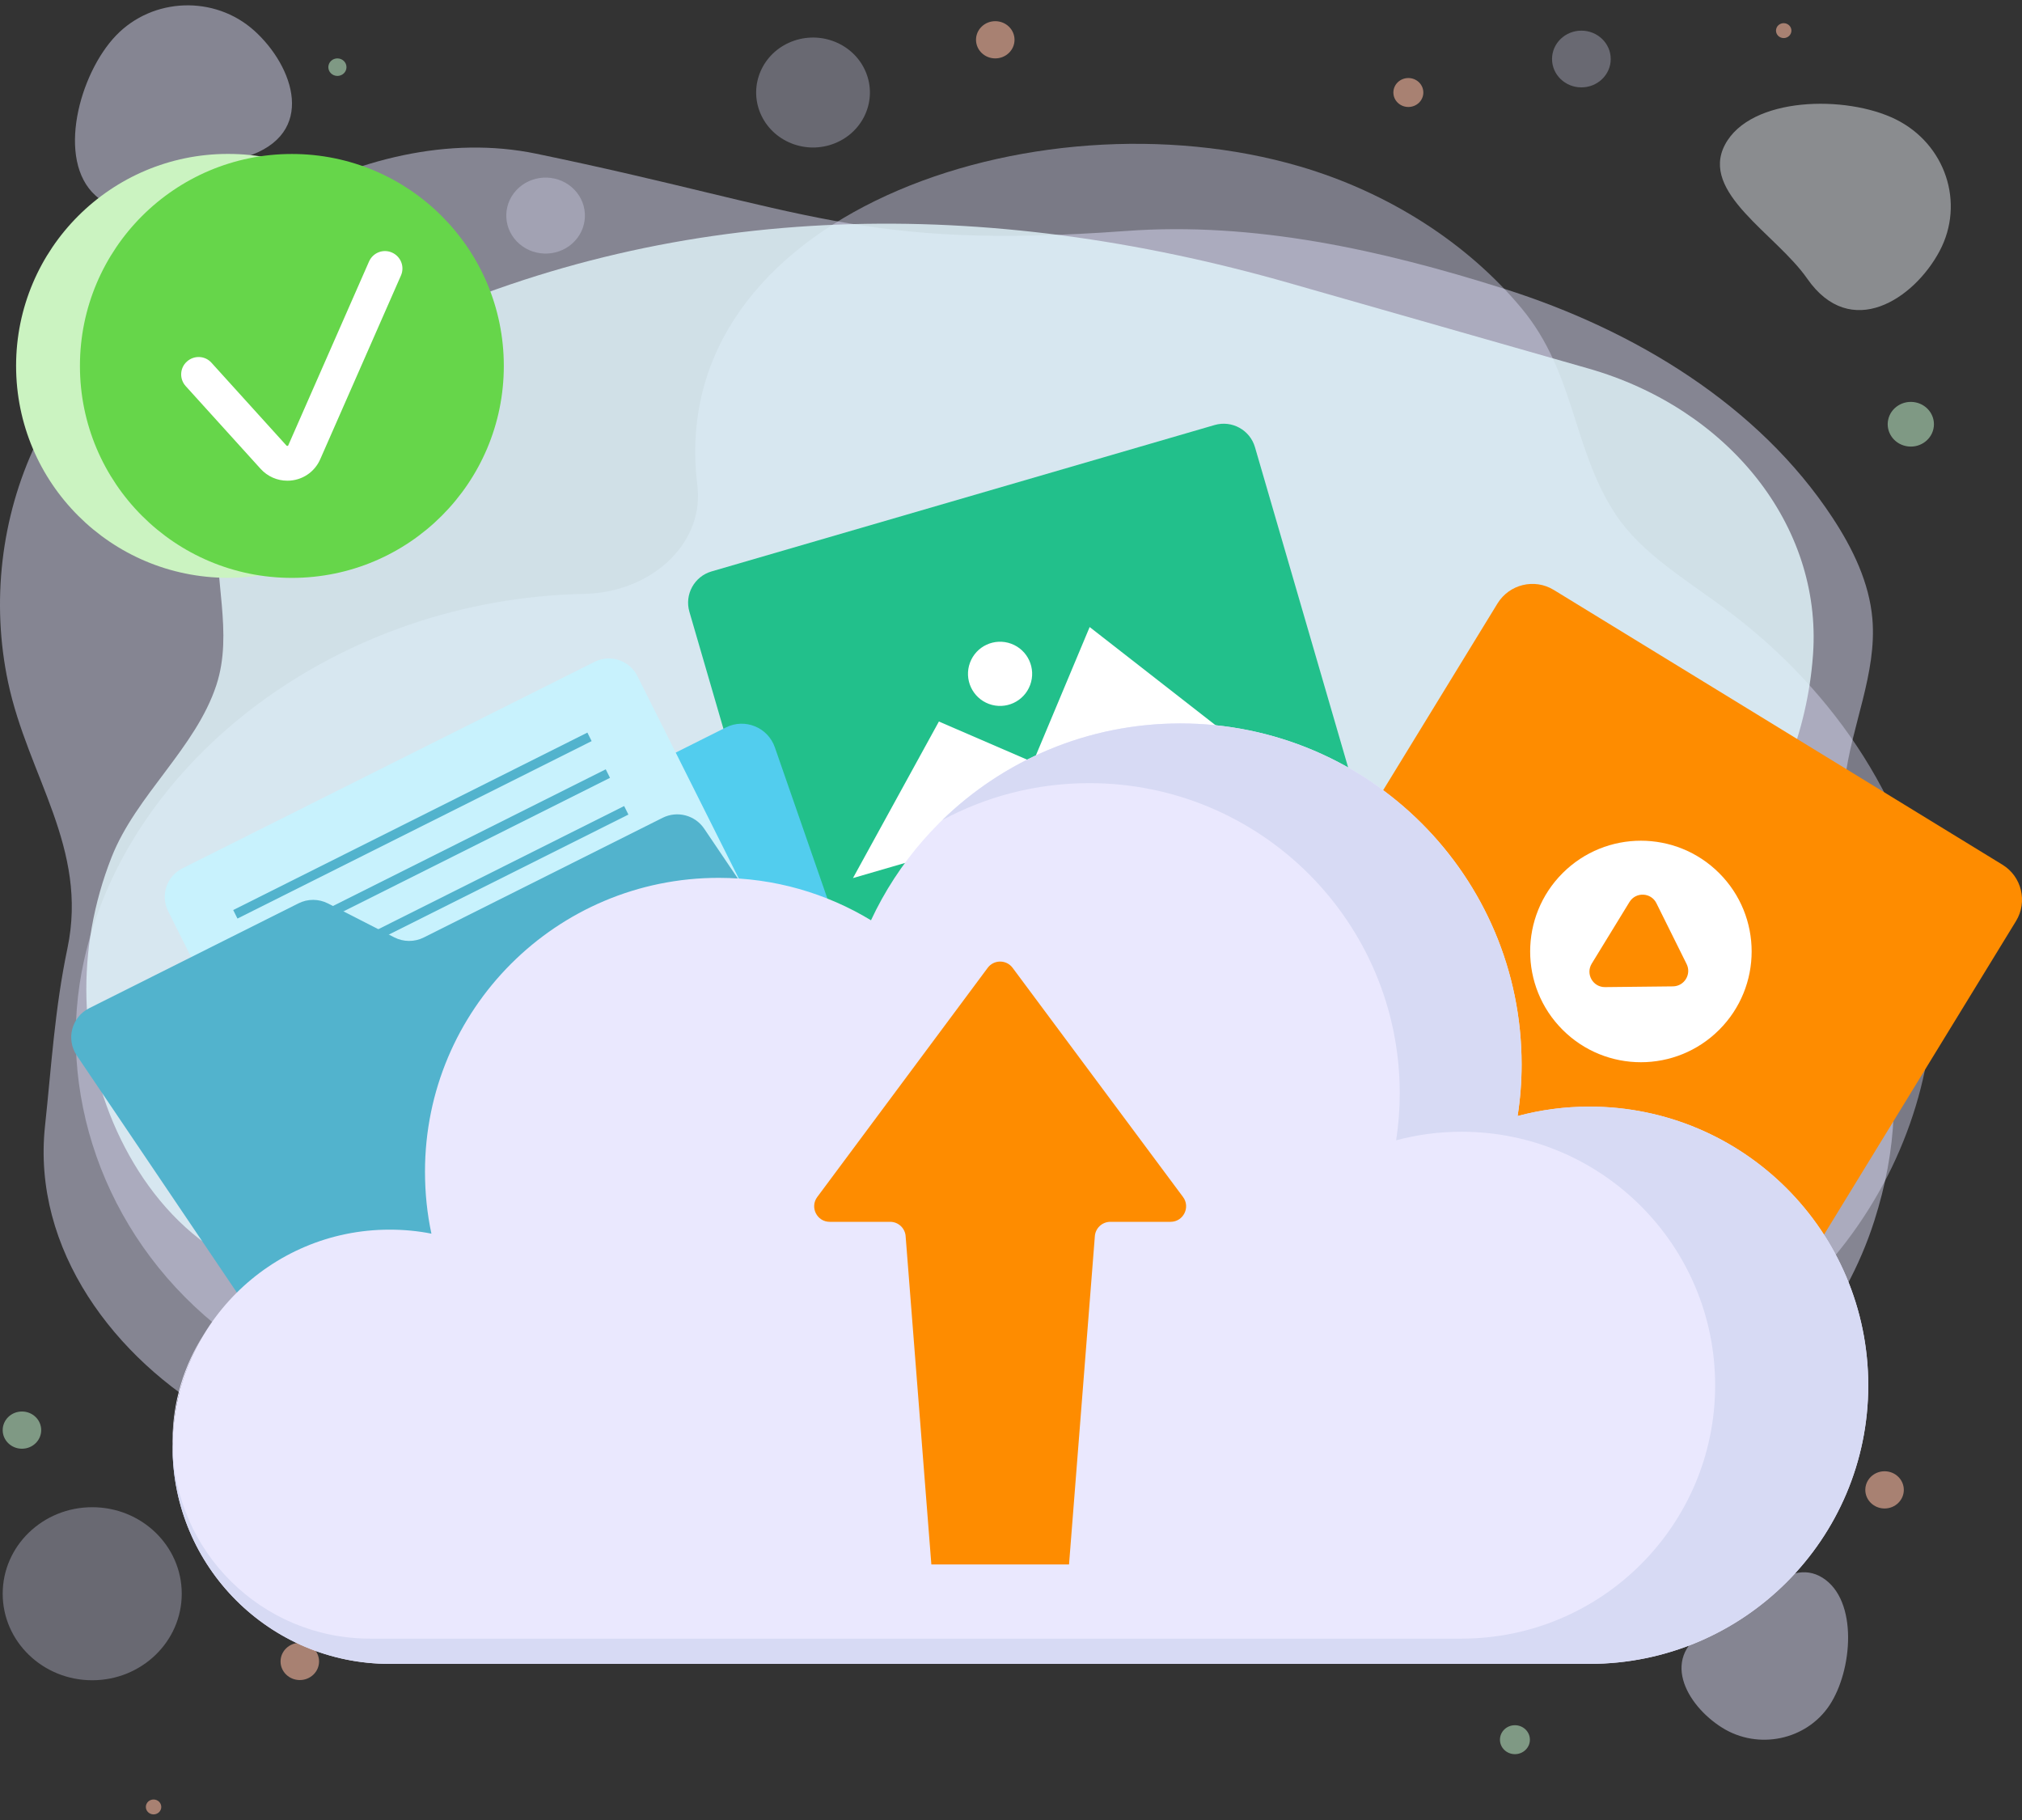<svg width="120" height="108" viewBox="0 0 120 108" fill="none" xmlns="http://www.w3.org/2000/svg">
<rect x="0" y="0" width="120" height="108" fill="#333333" stroke="none"/>
<g opacity="0.41">
<path d="M114.691 60.222C114.799 58.639 114.751 57.049 114.54 55.475C113.549 48.077 109.062 41.101 102.457 36.179C100.101 34.423 97.42 32.85 95.887 30.532C93.305 26.628 93.5 22.142 90.295 18.288C87.087 14.43 82.411 11.42 77.138 9.875C61.416 5.267 39.404 12.77 41.386 28.791C41.393 28.849 41.4 28.933 41.409 29.038C41.672 32.366 38.584 35.165 34.654 35.243C20.148 35.535 7.661 44.994 4.989 56.977C3.271 64.682 6.085 73.129 12.749 78.58C17.724 82.65 24.399 84.885 31.077 86.421C44.467 89.501 58.557 90.146 72.363 88.969C85.286 87.866 98.918 84.724 107.275 76.315C111.734 71.829 114.289 66.076 114.691 60.222Z" fill="#E1E2FE"/>
</g>
<g opacity="0.31">
<path d="M49.532 8.508C51.257 7.824 52.081 5.919 51.374 4.252C50.666 2.586 48.695 1.789 46.97 2.473C45.246 3.157 44.421 5.062 45.129 6.728C45.836 8.395 47.808 9.192 49.532 8.508Z" fill="#E1E2FE"/>
</g>
<g opacity="0.31">
<path d="M93.851 5.185C94.812 5.185 95.592 4.432 95.592 3.502C95.592 2.573 94.812 1.819 93.851 1.819C92.889 1.819 92.109 2.573 92.109 3.502C92.109 4.432 92.889 5.185 93.851 5.185Z" fill="#E1E2FE"/>
</g>
<g opacity="0.31">
<path d="M34.125 14.29C34.981 13.359 34.893 11.934 33.929 11.107C32.966 10.28 31.491 10.365 30.635 11.296C29.779 12.227 29.867 13.653 30.831 14.479C31.795 15.306 33.27 15.222 34.125 14.29Z" fill="#E1E2FE"/>
</g>
<g opacity="0.31">
<path d="M5.473 99.707C8.408 99.707 10.786 97.409 10.786 94.573C10.786 91.737 8.408 89.439 5.473 89.439C2.539 89.439 0.16 91.737 0.16 94.573C0.16 97.409 2.539 99.707 5.473 99.707Z" fill="#E1E2FE"/>
</g>
<path opacity="0.47" d="M115.11 14.897C116.625 12.046 115.461 8.548 112.511 7.084C109.56 5.621 103.891 5.729 102.376 8.58C100.862 11.431 105.402 13.877 107.254 16.536C109.836 20.244 113.595 17.748 115.11 14.897Z" fill="#ECF1F7"/>
<path opacity="0.47" d="M102.209 102.525C104.343 103.857 107.191 103.264 108.569 101.201C109.947 99.138 110.291 94.953 108.157 93.621C106.022 92.29 103.748 95.45 101.51 96.612C98.389 98.234 100.074 101.193 102.209 102.525Z" fill="#E1E2FE"/>
<path opacity="0.47" d="M15.084 1.815C12.736 -0.292 9.065 -0.161 6.885 2.108C4.704 4.377 3.325 9.501 5.673 11.608C8.021 13.715 11.563 10.274 14.607 9.305C18.851 7.954 17.431 3.922 15.084 1.815Z" fill="#E1E2FE"/>
<path opacity="0.47" d="M2.142 26.308C0.049 30.699 -0.523 35.762 0.482 40.495C1.662 46.059 5.247 50.334 4.003 56.27C3.246 59.885 3.056 63.234 2.672 66.812C1.883 74.158 6.818 80.63 12.941 84.125C17.914 86.964 23.744 88.029 29.461 87.954C34.607 87.885 39.744 86.967 44.73 85.732C49.535 84.542 54.233 82.975 59.27 83.469C63.459 83.881 67.232 85.631 71.133 86.936C80.447 90.052 91.73 90.491 100.247 85.748C105.713 82.704 109.538 77.76 111.235 72.446C112.591 68.198 112.763 64.226 111.747 59.89C110.703 55.438 108.942 50.949 109.489 46.31C109.87 43.077 111.4 39.957 111.12 36.715C110.933 34.56 109.952 32.539 108.751 30.715C104.369 24.054 97.03 19.594 89.268 17.137C81.963 14.825 74.429 13.15 66.824 13.706C51.099 14.857 47.894 12.443 31.824 9.121C21.449 6.977 9.844 14.621 3.773 23.476C3.154 24.379 2.61 25.327 2.142 26.308Z" fill="#E1E2FE"/>
<path opacity="0.81" d="M12.962 31.137C12.639 34.288 13.863 37.535 12.84 40.656C11.615 44.393 8.07 47.191 6.625 50.86C4.489 56.28 4.592 62.354 7.185 67.637C8.435 70.182 10.261 72.548 12.754 74.184C16.598 76.707 21.634 77.26 26.37 76.94C33.419 76.464 40.857 73.813 47.944 74.536C51.855 74.935 53.049 78.611 55.069 81.036C57.353 83.779 60.465 85.933 63.904 87.367C70.239 90.008 77.842 90.258 84.317 87.863C91.229 85.306 97.254 79.063 96.858 72.001C96.675 68.735 95.169 65.49 95.866 62.28C96.741 58.252 100.236 54.581 102.768 51.299C105.565 47.674 107.258 43.352 107.59 38.942C107.594 38.892 107.598 38.842 107.601 38.792C108.12 31.184 102.595 24.245 94.259 21.865L76.522 16.799C58.525 11.658 40.544 11.828 23.996 19.372C20.416 21.004 14.585 25.868 13.384 29.222C13.158 29.855 13.027 30.494 12.962 31.137Z" fill="#E2F5FB"/>
<path opacity="0.58" d="M111.844 89.514C112.475 89.514 112.986 89.019 112.986 88.41C112.986 87.8 112.475 87.306 111.844 87.306C111.213 87.306 110.701 87.8 110.701 88.41C110.701 89.019 111.213 89.514 111.844 89.514Z" fill="#FDBBA0"/>
<path opacity="0.58" d="M59.066 3.465C59.697 3.465 60.209 2.971 60.209 2.361C60.209 1.751 59.697 1.257 59.066 1.257C58.435 1.257 57.924 1.751 57.924 2.361C57.924 2.971 58.435 3.465 59.066 3.465Z" fill="#FDBBA0"/>
<path opacity="0.58" d="M17.793 99.695C18.424 99.695 18.935 99.201 18.935 98.591C18.935 97.982 18.424 97.487 17.793 97.487C17.162 97.487 16.65 97.982 16.65 98.591C16.65 99.201 17.162 99.695 17.793 99.695Z" fill="#FDBBA0"/>
<path opacity="0.58" d="M89.906 104.093C90.397 104.093 90.795 103.709 90.795 103.235C90.795 102.76 90.397 102.376 89.906 102.376C89.415 102.376 89.018 102.76 89.018 103.235C89.018 103.709 89.415 104.093 89.906 104.093Z" fill="#B7E3C0"/>
<path opacity="0.58" d="M1.303 85.968C1.934 85.968 2.445 85.474 2.445 84.864C2.445 84.254 1.934 83.76 1.303 83.76C0.672 83.76 0.16 84.254 0.16 84.864C0.16 85.474 0.672 85.968 1.303 85.968Z" fill="#B7E3C0"/>
<path opacity="0.58" d="M83.582 6.348C84.073 6.348 84.471 5.964 84.471 5.49C84.471 5.015 84.073 4.631 83.582 4.631C83.091 4.631 82.693 5.015 82.693 5.49C82.693 5.964 83.091 6.348 83.582 6.348Z" fill="#FDBBA0"/>
<path opacity="0.58" d="M23.789 14.797C23.999 14.797 24.17 14.632 24.17 14.429C24.17 14.225 23.999 14.06 23.789 14.06C23.579 14.06 23.408 14.225 23.408 14.429C23.408 14.632 23.579 14.797 23.789 14.797Z" fill="#FDBBA0"/>
<path opacity="0.58" d="M114.743 25.452C114.585 26.168 113.856 26.624 113.115 26.471C112.374 26.318 111.902 25.614 112.06 24.898C112.218 24.182 112.947 23.725 113.688 23.878C114.429 24.031 114.902 24.735 114.743 25.452Z" fill="#B7E3C0"/>
<path opacity="0.58" d="M20.551 4.094C20.489 4.375 20.203 4.554 19.912 4.494C19.621 4.434 19.436 4.158 19.498 3.877C19.56 3.596 19.846 3.417 20.137 3.477C20.427 3.537 20.613 3.813 20.551 4.094Z" fill="#B7E3C0"/>
<path opacity="0.58" d="M106.305 1.909C106.252 2.148 106.009 2.3 105.762 2.249C105.515 2.198 105.358 1.963 105.411 1.725C105.463 1.486 105.706 1.334 105.953 1.385C106.2 1.436 106.358 1.671 106.305 1.909Z" fill="#FDBBA0"/>
<path opacity="0.58" d="M9.561 107.318C9.508 107.556 9.265 107.708 9.018 107.657C8.771 107.606 8.614 107.372 8.666 107.133C8.719 106.894 8.962 106.742 9.209 106.793C9.456 106.844 9.614 107.079 9.561 107.318Z" fill="#FDBBA0"/>
<path d="M119.644 54.658L105.897 77.107C105.197 78.249 103.698 78.61 102.552 77.908L75.927 61.603C74.781 60.902 74.424 59.405 75.123 58.262L88.87 35.814C89.572 34.668 91.067 34.306 92.213 35.007L118.839 51.312C119.985 52.013 120.345 53.513 119.644 54.658Z" fill="#FE8C00"/>
<path d="M102.03 61.108C104.597 58.542 104.597 54.38 102.03 51.813C99.464 49.247 95.302 49.247 92.735 51.813C90.169 54.38 90.169 58.542 92.735 61.108C95.302 63.675 99.464 63.675 102.03 61.108Z" fill="white"/>
<path d="M99.287 58.532L95.254 58.576C94.535 58.583 94.089 57.797 94.464 57.184L96.704 53.526C97.079 52.913 97.983 52.953 98.303 53.596L100.097 57.209C100.395 57.813 99.96 58.522 99.287 58.532Z" fill="#FE8C00"/>
<path d="M74.479 26.536L80.786 48.215C81.084 49.237 80.494 50.31 79.472 50.608L49.613 59.295C48.591 59.592 47.517 59.002 47.22 57.981L40.913 36.301C40.616 35.28 41.206 34.206 42.227 33.909L72.086 25.221C73.108 24.924 74.182 25.514 74.479 26.536Z" fill="#22C08B"/>
<path d="M74.764 45.082L50.621 52.106L55.721 42.816L61.307 45.23L64.668 37.209L74.764 45.082Z" fill="white"/>
<path d="M61.137 40.647C61.502 39.66 60.999 38.565 60.013 38.2C59.026 37.834 57.931 38.338 57.566 39.324C57.2 40.311 57.704 41.406 58.69 41.772C59.677 42.137 60.772 41.633 61.137 40.647Z" fill="white"/>
<path d="M21.707 83.189L53.88 67.072L45.986 44.349C45.573 43.158 44.208 42.603 43.081 43.167L14.67 57.4C13.733 57.869 13.288 58.961 13.635 59.95L21.707 83.189Z" fill="#52CDEE"/>
<path d="M37.828 40.119L49.958 64.334C50.427 65.27 50.05 66.409 49.112 66.879L24.651 79.132C23.716 79.601 22.578 79.221 22.109 78.285L9.978 54.07C9.51 53.134 9.888 51.997 10.823 51.528L35.284 39.275C36.221 38.805 37.359 39.184 37.828 40.119Z" fill="#C8F2FD"/>
<path d="M34.86 43.473L13.84 54.003L14.093 54.508L35.112 43.978L34.86 43.473Z" fill="#52B3CD"/>
<path d="M35.949 45.652L14.93 56.182L15.183 56.687L36.202 46.157L35.949 45.652Z" fill="#52B3CD"/>
<path d="M37.041 47.831L16.021 58.361L16.274 58.866L37.294 48.337L37.041 47.831Z" fill="#52B3CD"/>
<path d="M38.131 50.006L17.111 60.536L17.364 61.041L38.384 50.511L38.131 50.006Z" fill="#52B3CD"/>
<path d="M39.223 52.187L18.203 62.717L18.456 63.222L39.476 52.692L39.223 52.187Z" fill="#52B3CD"/>
<path d="M4.558 62.636L19.265 84.413L53.88 67.073L41.792 49.175C41.249 48.371 40.193 48.094 39.325 48.529L25.147 55.632C24.597 55.907 23.949 55.904 23.401 55.624L19.463 53.611C18.916 53.331 18.268 53.328 17.718 53.603L5.294 59.827C4.251 60.35 3.905 61.67 4.558 62.636Z" fill="#52B3CD"/>
<path d="M110.876 82.21C110.876 91.326 103.466 98.736 94.335 98.736H23.118C16.011 98.736 10.242 92.967 10.242 85.859C10.242 78.737 16.011 72.968 23.118 72.968C23.979 72.968 24.807 73.047 25.604 73.207C25.349 72.028 25.222 70.784 25.222 69.525C25.222 59.9 33.014 52.092 42.655 52.092C45.97 52.092 49.062 53.016 51.691 54.61C54.91 47.709 61.922 42.929 70.049 42.929C81.236 42.929 90.303 51.996 90.303 63.167C90.303 64.203 90.224 65.222 90.064 66.227C91.435 65.86 92.853 65.669 94.335 65.669C103.466 65.669 110.876 73.079 110.876 82.21Z" fill="#EAE8FE"/>
<path d="M110.875 82.208C110.875 91.325 103.466 98.734 94.334 98.734H23.12C16.01 98.734 10.24 92.964 10.24 85.859C10.24 85.801 10.24 85.74 10.244 85.682C10.325 92.074 15.542 97.237 21.956 97.237H86.741C95.048 97.237 101.789 90.496 101.789 82.204C101.789 73.897 95.048 67.159 86.741 67.159C85.393 67.159 84.1 67.332 82.856 67.666C82.998 66.753 83.071 65.824 83.071 64.883C83.071 54.718 74.825 46.472 64.648 46.472C61.489 46.472 58.514 47.267 55.915 48.668C59.566 45.117 64.552 42.929 70.049 42.929C81.236 42.929 90.303 51.996 90.303 63.167C90.303 64.204 90.222 65.221 90.065 66.227C91.436 65.858 92.852 65.666 94.334 65.666C103.466 65.666 110.875 73.079 110.875 82.208Z" fill="#D7DAF4"/>
<path d="M10.24 85.527C10.24 83.197 10.92 81.028 12.087 79.204C10.943 81.1 10.275 83.316 10.244 85.684C10.24 85.63 10.24 85.58 10.24 85.527Z" fill="#EAE8FE"/>
<path d="M69.469 72.504H65.896C65.401 72.504 64.994 72.895 64.974 73.39L63.444 92.834H55.273L53.749 73.39C53.73 72.895 53.323 72.504 52.828 72.504H49.242C48.484 72.504 48.05 71.639 48.502 71.031L58.616 57.432C58.985 56.936 59.727 56.936 60.096 57.432L70.21 71.031C70.662 71.639 70.228 72.504 69.469 72.504Z" fill="#FE8C00"/>
<path d="M13.533 34.288C20.479 34.288 26.11 28.657 26.11 21.71C26.11 14.764 20.479 9.133 13.533 9.133C6.586 9.133 0.955 14.764 0.955 21.71C0.955 28.657 6.586 34.288 13.533 34.288Z" fill="#CBF3C1"/>
<path d="M17.322 34.292C24.268 34.292 29.9 28.661 29.9 21.714C29.9 14.768 24.268 9.137 17.322 9.137C10.375 9.137 4.744 14.768 4.744 21.714C4.744 28.661 10.375 34.292 17.322 34.292Z" fill="#66D64A"/>
<path d="M17.05 28.525C16.45 28.525 15.878 28.273 15.469 27.824L11.02 22.911C10.638 22.489 10.665 21.835 11.095 21.453C11.517 21.072 12.171 21.099 12.553 21.528L17.002 26.441C17.009 26.447 17.029 26.468 17.063 26.461C17.097 26.454 17.111 26.434 17.111 26.42L21.901 15.518C22.133 14.994 22.739 14.755 23.264 14.987C23.788 15.219 24.027 15.825 23.795 16.35L19.005 27.251C18.712 27.919 18.113 28.382 17.397 28.498C17.281 28.519 17.166 28.525 17.05 28.525Z" fill="white"/>
</svg>
